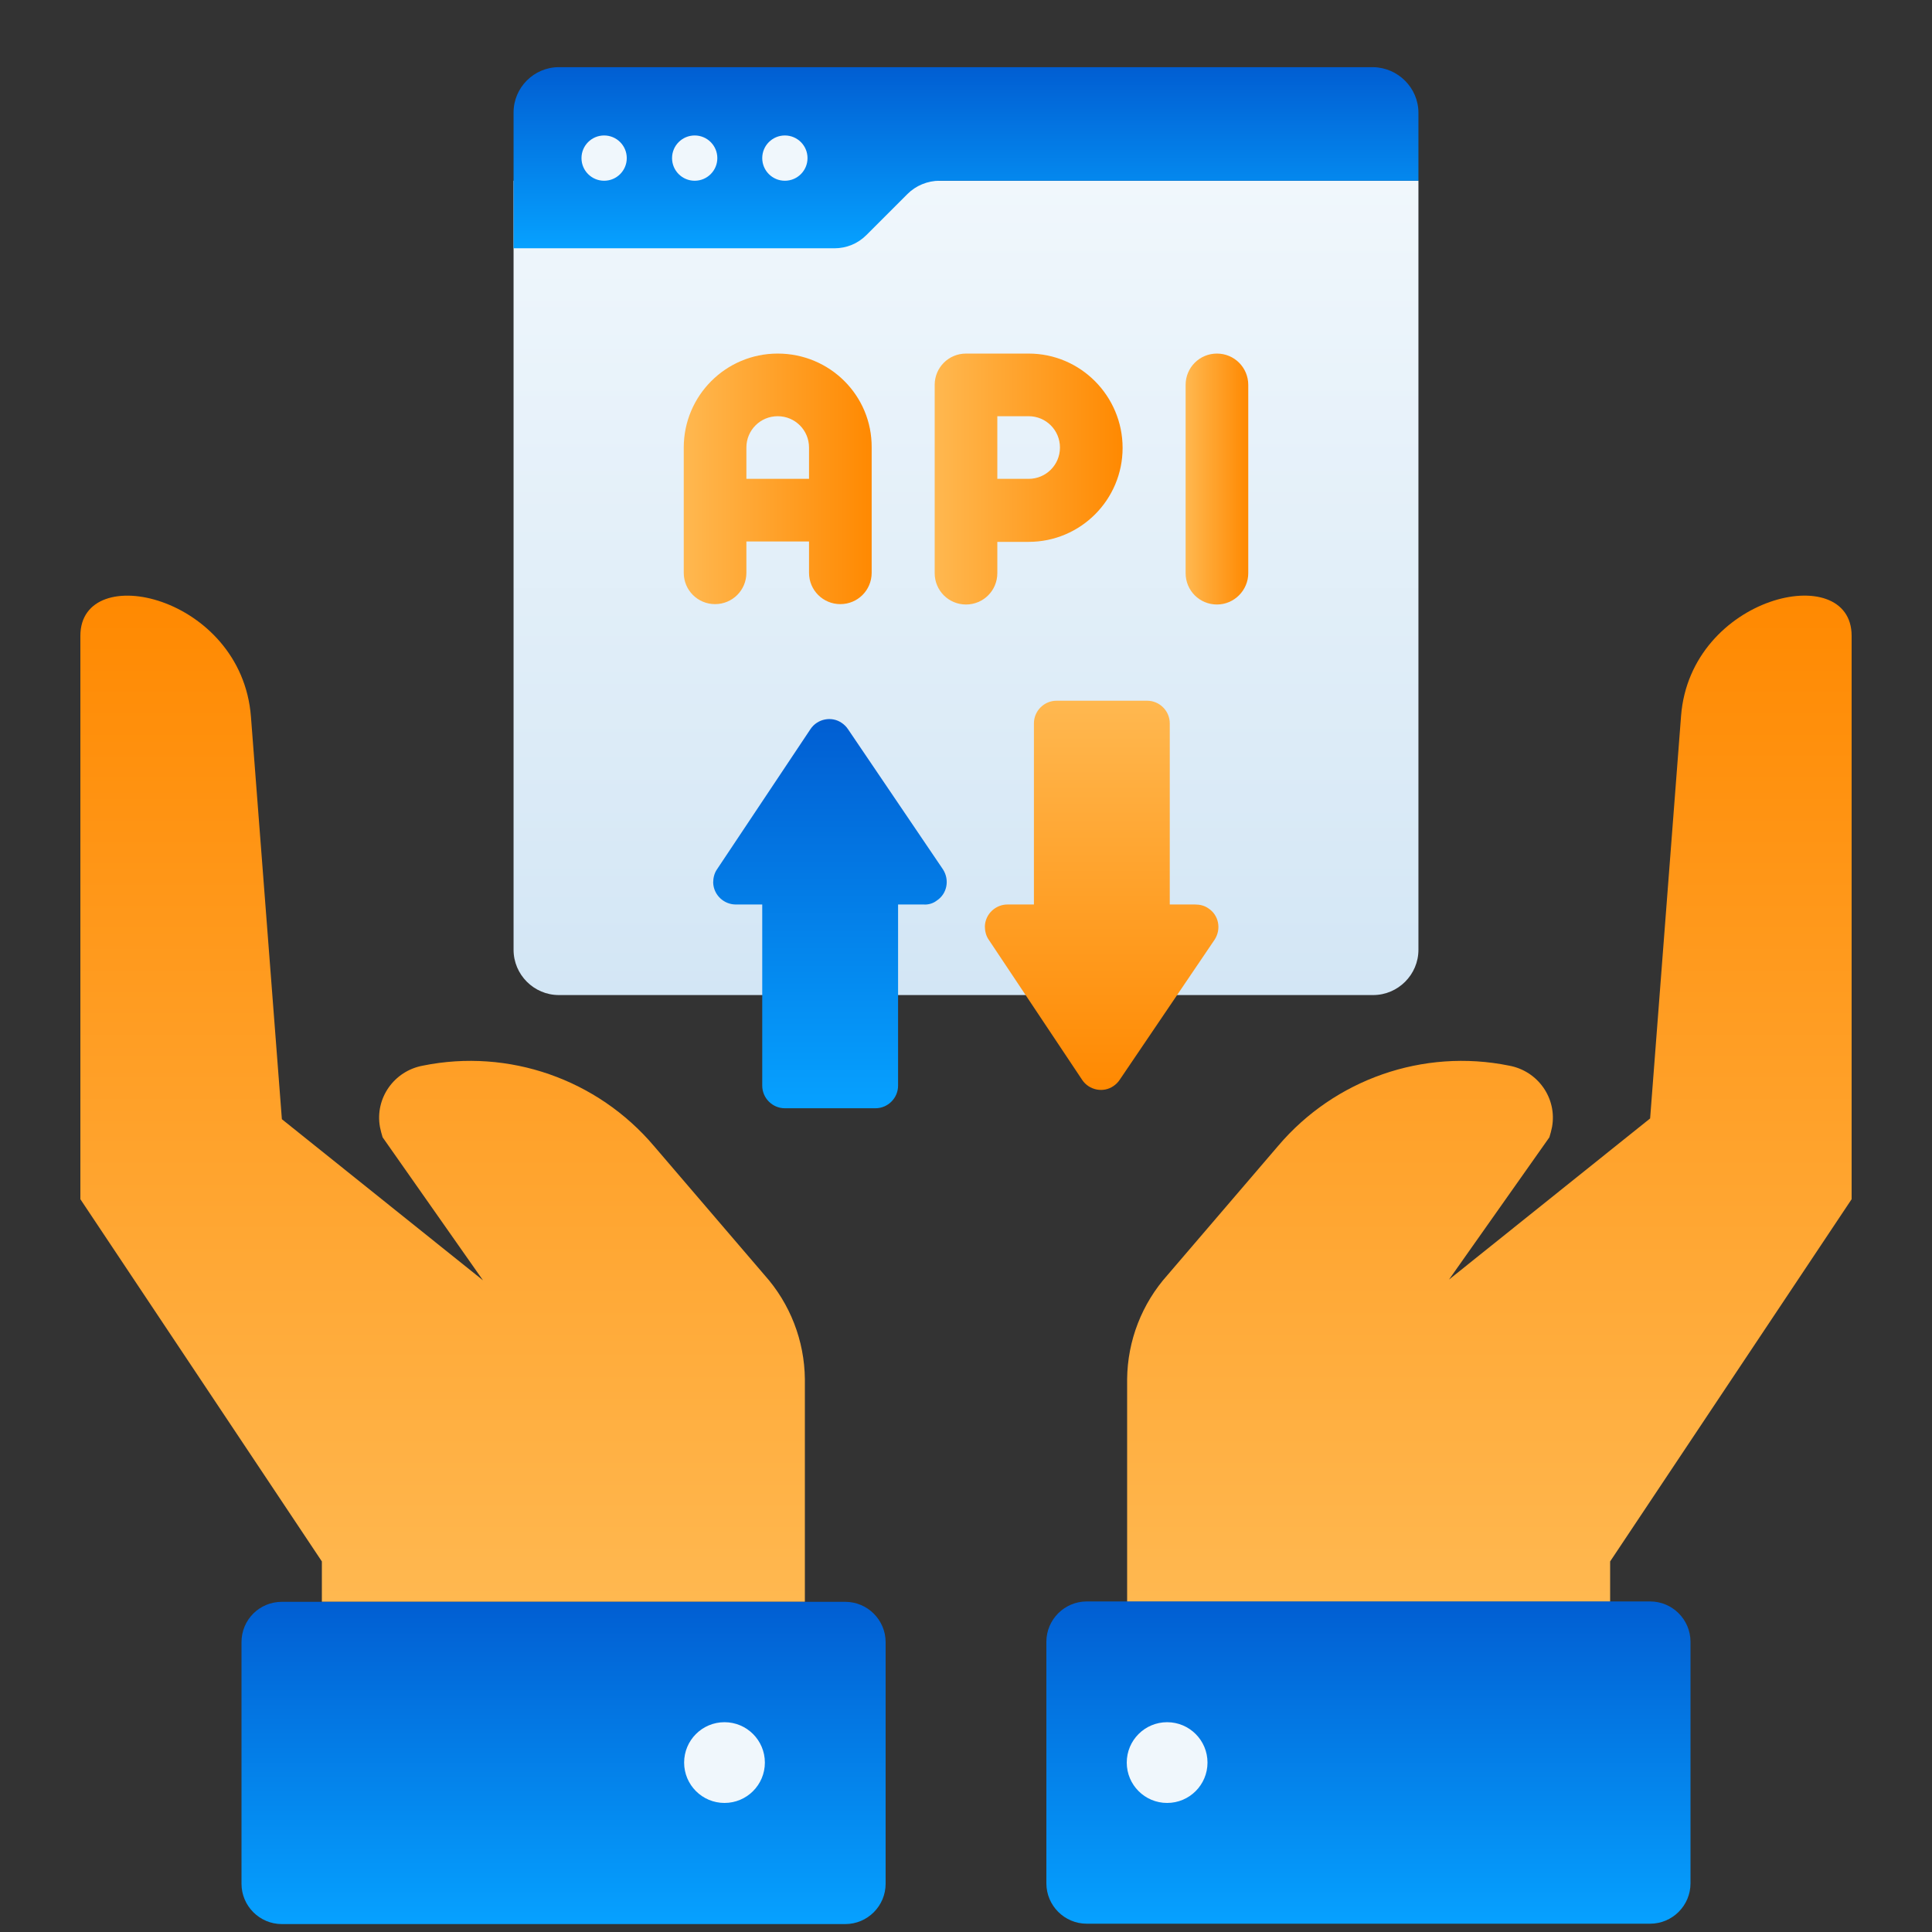 <?xml version="1.0" encoding="utf-8"?>
<!-- Generator: Adobe Illustrator 26.1.0, SVG Export Plug-In . SVG Version: 6.00 Build 0)  -->
<svg version="1.1" id="Layer_1" xmlns="http://www.w3.org/2000/svg" xmlns:xlink="http://www.w3.org/1999/xlink" x="0px" y="0px"
	 viewBox="0 0 512 512" style="enable-background:new 0 0 512 512;" xml:space="preserve">
<rect x="0" y="0" width="512" height="512" fill="#333333" stroke="none"/>
<style type="text/css">
	.st0{fill:url(#SVGID_1_);}
	.st1{fill:url(#SVGID_00000041294427962665701820000010946865180996947106_);}
	.st2{fill:#F0F7FC;}
	.st3{fill:url(#SVGID_00000064339300701620322660000016838037213448427926_);}
	.st4{fill:url(#SVGID_00000157288450036873048960000003702576866972705721_);}
	.st5{fill:url(#SVGID_00000137816708099398806050000014580332860591390593_);}
	.st6{fill:url(#SVGID_00000075127741651009073340000011643551433397154961_);}
	.st7{fill:url(#SVGID_00000004541435408598334360000017000151738760103344_);}
	.st8{fill:url(#SVGID_00000179622014054276763420000012943805900135303573_);}
	.st9{fill:url(#SVGID_00000165939096478797601930000010701752022784211115_);}
	.st10{fill:url(#SVGID_00000094605613981564534470000004952691505219709327_);}
	.st11{fill:url(#SVGID_00000129892927865088924900000000841316884882550199_);}
</style>
<g>
	
		<linearGradient id="SVGID_1_" gradientUnits="userSpaceOnUse" x1="-1366.186" y1="74.037" x2="-1366.186" y2="53.805" gradientTransform="matrix(10.667 0 0 10.667 14828.692 -526.026)">
		<stop  offset="0" style="stop-color:#D3E6F5"/>
		<stop  offset="1" style="stop-color:#F0F7FC"/>
	</linearGradient>
	<path class="st0" d="M136.1,47.9h239.8l0,0v203.8c0,6.6-5.4,12-12,12H148.1c-6.6,0-12-5.4-12-12V47.9L136.1,47.9z"/>
	
		<linearGradient id="SVGID_00000130632219276001457350000008630791399692953268_" gradientUnits="userSpaceOnUse" x1="-1366.186" y1="55.483" x2="-1366.186" y2="50.983" gradientTransform="matrix(10.667 0 0 10.667 14828.692 -526.026)">
		<stop  offset="0" style="stop-color:#06A1FF"/>
		<stop  offset="1" style="stop-color:#015ED2"/>
	</linearGradient>
	<path style="fill:url(#SVGID_00000130632219276001457350000008630791399692953268_);" d="M375.9,29.9v18H249
		c-3.2,0-6.3,1.3-8.5,3.5l-10.9,10.9c-2.3,2.3-5.3,3.5-8.5,3.5h-85v-36c0-6.6,5.4-12,12-12h215.8C370.5,17.9,375.9,23.3,375.9,29.9z
		"/>
	<circle class="st2" cx="208" cy="41.9" r="6"/>
	<circle class="st2" cx="184.1" cy="41.9" r="6"/>
	<circle class="st2" cx="160.1" cy="41.9" r="6"/>
	
		<linearGradient id="SVGID_00000151513773742683062210000002620112880953200565_" gradientUnits="userSpaceOnUse" x1="-1369.566" y1="76.849" x2="-1369.566" y2="67.18" gradientTransform="matrix(10.667 0 0 10.667 14828.692 -526.026)">
		<stop  offset="0" style="stop-color:#06A1FF"/>
		<stop  offset="1" style="stop-color:#015ED2"/>
	</linearGradient>
	<path style="fill:url(#SVGID_00000151513773742683062210000002620112880953200565_);" d="M244.8,239.7H238v48c0,3.3-2.7,6-6,6h-24
		c-3.3,0-6-2.7-6-6v-48h-6.8c-3.3,0.1-6.1-2.5-6.2-5.8c0-1.2,0.3-2.5,1-3.5l24.8-37.2c1.8-2.7,5.6-3.5,8.3-1.6
		c0.6,0.4,1.2,1,1.6,1.6l25.2,37.2c1.8,2.8,1.1,6.5-1.7,8.3C247.3,239.4,246,239.8,244.8,239.7z"/>
	
		<linearGradient id="SVGID_00000065758423906812795230000017410497738486848702_" gradientUnits="userSpaceOnUse" x1="-1362.816" y1="-165.729" x2="-1362.816" y2="-175.399" gradientTransform="matrix(10.667 0 0 -10.667 14828.692 -1581.974)">
		<stop  offset="0" style="stop-color:#FFB850"/>
		<stop  offset="1" style="stop-color:#FF8901"/>
	</linearGradient>
	<path style="fill:url(#SVGID_00000065758423906812795230000017410497738486848702_);" d="M316.7,239.7H310v-48c0-3.3-2.7-6-6-6h-24
		c-3.3,0-6,2.7-6,6v48h-6.8c-3.3-0.1-6.1,2.5-6.2,5.8c0,1.2,0.3,2.5,1,3.5l24.8,37.2c1.8,2.7,5.6,3.5,8.3,1.6c0.6-0.4,1.2-1,1.6-1.6
		l25.2-37.2c1.8-2.8,1.1-6.5-1.7-8.3C319.2,240,318,239.7,316.7,239.7z"/>
	<g>
		
			<linearGradient id="SVGID_00000150087767643751159940000009281003691263389088_" gradientUnits="userSpaceOnUse" x1="247.7" y1="387.05" x2="297.555" y2="387.05" gradientTransform="matrix(1 0 0 -1 0 514)">
			<stop  offset="0" style="stop-color:#FFB850"/>
			<stop  offset="1" style="stop-color:#FF8901"/>
		</linearGradient>
		<path style="fill:url(#SVGID_00000150087767643751159940000009281003691263389088_);" d="M272.6,93.7H256c-4.6,0-8.3,3.7-8.3,8.3
			v49.9c0,4.6,3.7,8.3,8.3,8.3s8.3-3.7,8.3-8.3v-8.3h8.3c13.8,0,24.9-11.2,24.9-24.9S286.4,93.7,272.6,93.7z M272.6,126.9h-8.3
			v-16.6h8.3c4.6,0,8.3,3.7,8.3,8.3S277.2,126.9,272.6,126.9z"/>
		
			<linearGradient id="SVGID_00000072245467278577948850000009759272344570886797_" gradientUnits="userSpaceOnUse" x1="181.2" y1="387.1" x2="231.055" y2="387.1" gradientTransform="matrix(1 0 0 -1 0 514)">
			<stop  offset="0" style="stop-color:#FFB850"/>
			<stop  offset="1" style="stop-color:#FF8901"/>
		</linearGradient>
		<path style="fill:url(#SVGID_00000072245467278577948850000009759272344570886797_);" d="M206.1,93.7c-13.8,0-24.9,11.2-24.9,24.9
			v33.2c0,4.6,3.7,8.3,8.3,8.3s8.3-3.7,8.3-8.3v-8.3h16.6v8.3c0,4.6,3.7,8.3,8.3,8.3s8.3-3.7,8.3-8.3v-33.2
			C231.1,104.8,219.9,93.7,206.1,93.7z M197.8,126.9v-8.3c0-4.6,3.7-8.3,8.3-8.3s8.3,3.7,8.3,8.3v8.3H197.8z"/>
		
			<linearGradient id="SVGID_00000117653289523446871510000004722716652458894243_" gradientUnits="userSpaceOnUse" x1="314.164" y1="387.05" x2="330.783" y2="387.05" gradientTransform="matrix(1 0 0 -1 0 514)">
			<stop  offset="0" style="stop-color:#FFB850"/>
			<stop  offset="1" style="stop-color:#FF8901"/>
		</linearGradient>
		<path style="fill:url(#SVGID_00000117653289523446871510000004722716652458894243_);" d="M322.5,160.2c-4.6,0-8.3-3.7-8.3-8.3V102
			c0-4.6,3.7-8.3,8.3-8.3c4.6,0,8.3,3.7,8.3,8.3v49.9C330.8,156.4,327.1,160.2,322.5,160.2z"/>
	</g>
</g>
<linearGradient id="SVGID_00000152948857373147773750000008453933933734573242_" gradientUnits="userSpaceOnUse" x1="-1379.189" y1="89.112" x2="-1379.189" y2="64.114" gradientTransform="matrix(10.667 0 0 10.667 14828.692 -526.026)">
	<stop  offset="0" style="stop-color:#FFB850"/>
	<stop  offset="1" style="stop-color:#FF8901"/>
</linearGradient>
<path style="fill:url(#SVGID_00000152948857373147773750000008453933933734573242_);" d="M21.3,168.5v149.3l64,96v10.7h128v-59
	c-0.1-10.2-3.9-20-10.7-27.6l-29.3-34.2c-15-17.7-38.5-25.9-61.2-21.3c-7.7,1.4-12.8,8.7-11.4,16.3c0.2,0.9,0.4,1.8,0.7,2.7
	l26.6,37.9l-53.3-42.7l-8.2-106.7C64,157.8,21.3,148.2,21.3,168.5L21.3,168.5z"/>
<linearGradient id="SVGID_00000047761981798499252460000015290440000017735563_" gradientUnits="userSpaceOnUse" x1="-1376.184" y1="97.106" x2="-1376.184" y2="89.1" gradientTransform="matrix(10.667 0 0 10.667 14828.692 -526.026)">
	<stop  offset="0" style="stop-color:#06A1FF"/>
	<stop  offset="1" style="stop-color:#015ED2"/>
</linearGradient>
<path style="fill:url(#SVGID_00000047761981798499252460000015290440000017735563_);" d="M74.7,424.5H224c5.9,0,10.7,4.8,10.7,10.7
	v64c0,5.9-4.8,10.7-10.7,10.7H74.7c-5.9,0-10.7-4.8-10.7-10.7v-64C64,429.2,68.8,424.5,74.7,424.5z"/>
<linearGradient id="SVGID_00000147195058571894966860000001566942810361708672_" gradientUnits="userSpaceOnUse" x1="-1858.812" y1="89.112" x2="-1858.812" y2="64.113" gradientTransform="matrix(-10.667 0 0 10.667 -19432.693 -526.026)">
	<stop  offset="0" style="stop-color:#FFB850"/>
	<stop  offset="1" style="stop-color:#FF8901"/>
</linearGradient>
<path style="fill:url(#SVGID_00000147195058571894966860000001566942810361708672_);" d="M490.7,168.5v149.3l-64,96v10.7h-128v-59
	c0.1-10.2,3.9-20,10.7-27.6l29.3-34.2c15-17.7,38.5-25.9,61.2-21.3c7.7,1.4,12.8,8.7,11.4,16.3c-0.2,0.9-0.4,1.8-0.7,2.7L384,339.1
	l53.3-42.7l8.2-106.7C448,157.8,490.7,148.2,490.7,168.5L490.7,168.5z"/>
<linearGradient id="SVGID_00000147221807082572978030000013672656650140183183_" gradientUnits="userSpaceOnUse" x1="-1855.808" y1="97.108" x2="-1855.808" y2="89.102" gradientTransform="matrix(-10.667 0 0 10.667 -19432.693 -526.026)">
	<stop  offset="0" style="stop-color:#06A1FF"/>
	<stop  offset="1" style="stop-color:#015ED2"/>
</linearGradient>
<path style="fill:url(#SVGID_00000147221807082572978030000013672656650140183183_);" d="M437.3,509.8H288
	c-5.9,0-10.7-4.8-10.7-10.7v-64c0-5.9,4.8-10.7,10.7-10.7h149.3c5.9,0,10.7,4.8,10.7,10.7v64C448,505,443.2,509.8,437.3,509.8z"/>
<circle class="st2" cx="192" cy="467.1" r="10.7"/>
<circle class="st2" cx="309.3" cy="467.1" r="10.7"/>
</svg>
